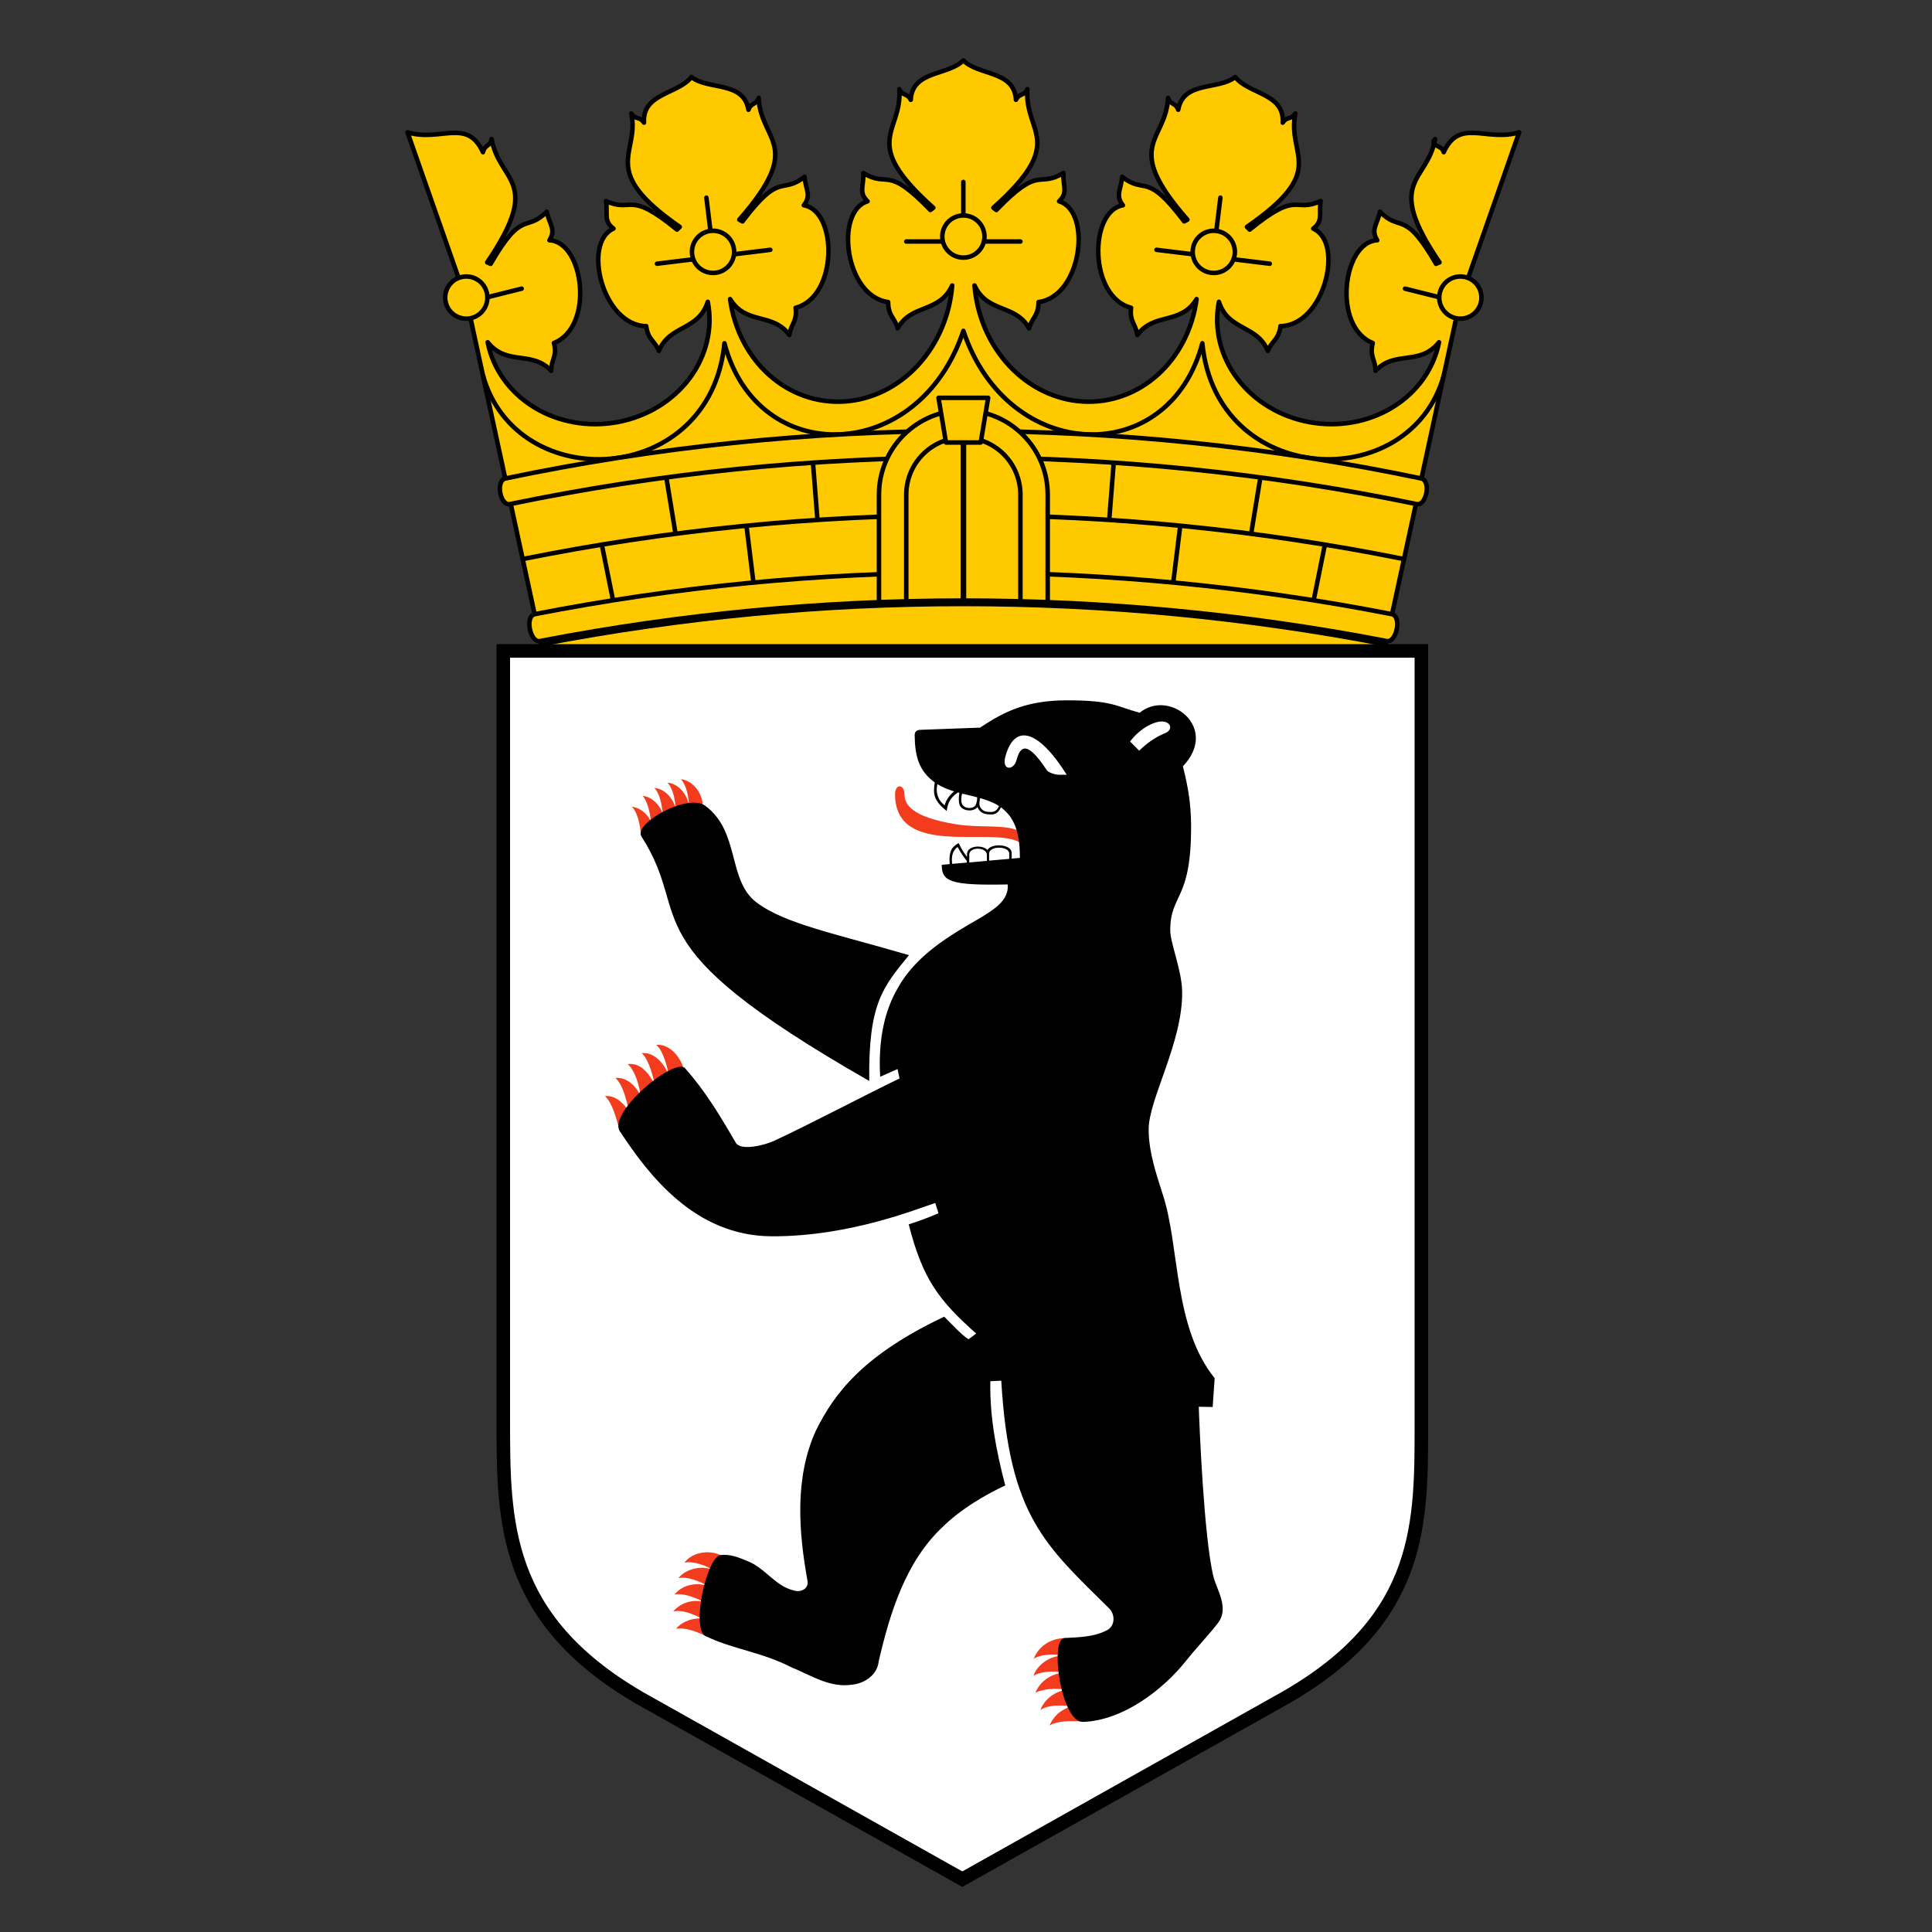 <svg width="256" height="256" viewBox="0 0 256 256" fill="none" xmlns="http://www.w3.org/2000/svg">
<rect x="0" y="0" width="256" height="256" fill="#333333" stroke="none"/>
<path d="M71.754 85.594L61.891 40.057L54 17.535C58.373 18.85 61.891 15.562 63.995 20.165C64.225 19.146 64.981 19.409 65.146 18.422C66.132 24.209 72.017 23.782 64.554 34.763L65.014 34.96C69.256 27.596 69.65 30.884 72.445 28.056C72.807 29.766 73.694 30.39 72.807 31.837C77.377 32.034 78.79 43.312 73.398 45.449C73.859 47.257 73.004 47.717 73.037 49.131C70.439 46.369 67.184 48.539 64.62 45.35C65.311 48.868 67.509 51.96 70.733 53.945C73.956 55.931 77.939 56.647 81.806 55.936C85.674 55.225 89.108 53.146 91.354 50.156C93.6 47.166 94.474 43.509 93.783 39.991C92.534 43.87 88.72 43.016 87.306 46.501C86.813 45.186 85.859 45.054 85.629 43.213C79.843 43.147 77.114 32.133 81.289 30.292C79.941 29.272 80.566 28.352 80.303 26.642C83.919 28.286 83.13 25.064 89.706 30.423L90.068 30.061C79.152 22.5 84.807 20.428 83.656 15.036C84.183 15.891 84.774 15.398 85.333 16.253C85.07 12.34 89.903 12.472 91.613 10.203C93.849 11.978 98.518 10.696 99.175 14.543C99.537 13.556 100.227 13.918 100.523 12.965C100.786 18.817 106.704 19.113 97.959 29.108L98.386 29.338C103.482 22.565 103.482 25.886 106.606 23.42C106.737 25.13 107.559 25.853 106.507 27.201C111.011 27.957 111.044 39.333 105.422 40.78C105.652 42.621 104.765 42.983 104.6 44.397C102.364 41.339 98.879 43.114 96.742 39.629C97.274 43.592 99.106 47.162 101.89 49.664C104.675 52.166 108.218 53.425 111.847 53.202C115.477 52.979 118.94 51.29 121.58 48.455C124.22 45.619 125.853 41.835 126.169 37.821C124.459 41.536 120.776 40.221 118.935 43.509C118.606 42.128 117.686 41.898 117.686 40.024C111.932 39.267 110.584 27.99 114.957 26.675C113.74 25.491 114.464 24.669 114.398 22.927C117.784 24.998 117.39 21.71 123.275 27.826L123.67 27.53C113.773 18.686 119.593 17.666 119.165 11.814C119.56 12.735 120.217 12.307 120.678 13.228C120.875 9.315 125.675 10.039 127.648 8C129.621 10.039 134.421 9.315 134.618 13.228C135.079 12.307 135.736 12.735 136.131 11.814C135.703 17.666 141.523 18.686 131.626 27.53L132.021 27.826C137.906 21.71 137.512 24.998 140.898 22.927C140.832 24.669 141.556 25.491 140.339 26.675C144.712 27.99 143.364 39.267 137.61 40.024C137.61 41.898 136.69 42.128 136.361 43.509C134.52 40.221 130.837 41.536 129.128 37.821C129.443 41.835 131.076 45.619 133.716 48.455C136.356 51.29 139.819 52.979 143.449 53.202C147.078 53.425 150.621 52.166 153.406 49.664C156.19 47.162 158.022 43.592 158.554 39.629C156.417 43.114 152.932 41.339 150.696 44.397C150.532 42.983 149.644 42.621 149.874 40.78C144.252 39.333 144.285 27.957 148.789 27.201C147.737 25.853 148.559 25.13 148.69 23.42C151.814 25.886 151.814 22.565 156.91 29.338L157.337 29.108C148.592 19.113 154.51 18.817 154.773 12.965C155.069 13.918 155.759 13.556 156.121 14.543C156.778 10.696 161.447 11.978 163.683 10.203C165.393 12.472 170.226 12.34 169.963 16.253C170.522 15.398 171.114 15.891 171.64 15.036C170.489 20.79 176.144 22.5 165.228 30.061L165.59 30.423C172.166 25.064 171.377 28.286 174.993 26.642C174.73 28.352 175.355 29.272 174.007 30.292C178.182 32.133 175.454 43.147 169.667 43.213C169.437 45.054 168.483 45.186 167.99 46.501C166.576 43.016 162.762 43.87 161.513 39.991C160.822 43.509 161.696 47.166 163.942 50.156C166.188 53.146 169.623 55.225 173.49 55.936C177.357 56.647 181.341 55.931 184.564 53.945C187.787 51.96 189.985 48.868 190.676 45.35C188.112 48.539 184.857 46.369 182.259 49.131C182.292 47.717 181.437 47.257 181.898 45.449C176.506 43.312 177.919 32.034 182.49 31.837C181.602 30.39 182.49 29.766 182.851 28.056C185.646 30.884 186.04 27.596 190.282 34.96L190.742 34.763C183.279 23.782 189.164 24.209 190.15 18.422C189.328 19.409 191.071 19.146 191.301 20.165C193.405 15.562 196.923 18.85 201.296 17.535L193.405 40.057L183.542 85.594M69.223 74.086C107.786 66.319 147.51 66.319 186.073 74.086ZM79.744 72.179L81.224 79.511ZM88.292 63.269L89.509 70.7ZM98.912 69.68L99.833 77.177ZM107.724 61.329L108.315 68.858ZM146.981 68.858L147.572 61.329ZM155.463 77.177L156.384 69.68ZM165.787 70.7L167.004 63.269ZM174.073 79.511L175.552 72.179Z" fill="#FFC900"/>
<path d="M71.754 85.594L61.891 40.057M61.891 40.057L69.124 38.248M61.891 40.057L54 17.535C58.373 18.85 61.891 15.562 63.995 20.165C64.225 19.146 64.981 19.409 65.146 18.422C66.132 24.209 72.017 23.782 64.554 34.763L65.014 34.96C69.256 27.596 69.65 30.884 72.445 28.056C72.807 29.766 73.694 30.39 72.807 31.837C77.377 32.034 78.79 43.312 73.398 45.449C73.859 47.257 73.004 47.717 73.037 49.131C70.439 46.369 67.184 48.539 64.62 45.35C65.311 48.868 67.509 51.96 70.733 53.945C73.956 55.931 77.939 56.647 81.806 55.936C85.674 55.225 89.108 53.146 91.354 50.156C93.6 47.166 94.474 43.509 93.783 39.991C92.534 43.87 88.72 43.016 87.306 46.501C86.813 45.186 85.859 45.054 85.629 43.213C79.843 43.147 77.114 32.133 81.289 30.292C79.941 29.272 80.566 28.352 80.303 26.642C83.919 28.286 83.13 25.064 89.706 30.423L90.068 30.061C79.152 22.5 84.807 20.428 83.656 15.036C84.183 15.891 84.774 15.398 85.333 16.253C85.07 12.34 89.903 12.472 91.613 10.203C93.849 11.978 98.518 10.696 99.175 14.543C99.537 13.556 100.227 13.918 100.523 12.965C100.786 18.817 106.704 19.113 97.959 29.108L98.386 29.338C103.482 22.565 103.482 25.886 106.606 23.42C106.737 25.13 107.559 25.853 106.507 27.201C111.011 27.957 111.044 39.333 105.422 40.78C105.652 42.621 104.765 42.983 104.6 44.397C102.364 41.339 98.879 43.114 96.742 39.629C97.274 43.592 99.106 47.162 101.89 49.664C104.675 52.166 108.218 53.425 111.847 53.202C115.477 52.979 118.94 51.29 121.58 48.455C124.22 45.619 125.853 41.835 126.169 37.821C124.459 41.536 120.776 40.221 118.935 43.509C118.606 42.128 117.686 41.898 117.686 40.024C111.932 39.267 110.584 27.99 114.957 26.675C113.74 25.491 114.464 24.669 114.398 22.927C117.784 24.998 117.39 21.71 123.275 27.826L123.67 27.53C113.773 18.686 119.593 17.666 119.165 11.814C119.56 12.735 120.217 12.307 120.678 13.228C120.875 9.315 125.675 10.039 127.648 8C129.621 10.039 134.421 9.315 134.618 13.228C135.079 12.307 135.736 12.735 136.131 11.814C135.703 17.666 141.523 18.686 131.626 27.53L132.021 27.826C137.906 21.71 137.512 24.998 140.898 22.927C140.832 24.669 141.556 25.491 140.339 26.675C144.712 27.99 143.364 39.267 137.61 40.024C137.61 41.898 136.69 42.128 136.361 43.509C134.52 40.221 130.837 41.536 129.128 37.821C129.443 41.835 131.076 45.619 133.716 48.455C136.356 51.29 139.819 52.979 143.449 53.202C147.078 53.425 150.621 52.166 153.406 49.664C156.19 47.162 158.022 43.592 158.554 39.629C156.417 43.114 152.932 41.339 150.696 44.397C150.532 42.983 149.644 42.621 149.874 40.78C144.252 39.333 144.285 27.957 148.789 27.201C147.737 25.853 148.559 25.13 148.69 23.42C151.814 25.886 151.814 22.565 156.91 29.338L157.337 29.108C148.592 19.113 154.51 18.817 154.773 12.965C155.069 13.918 155.759 13.556 156.121 14.543C156.778 10.696 161.447 11.978 163.683 10.203C165.393 12.472 170.226 12.34 169.963 16.253C170.522 15.398 171.114 15.891 171.64 15.036C170.489 20.79 176.144 22.5 165.228 30.061L165.59 30.423C172.166 25.064 171.377 28.286 174.993 26.642C174.73 28.352 175.355 29.272 174.007 30.292C178.182 32.133 175.454 43.147 169.667 43.213C169.437 45.054 168.483 45.186 167.99 46.501C166.576 43.016 162.762 43.87 161.513 39.991C160.822 43.509 161.696 47.166 163.942 50.156C166.188 53.146 169.623 55.225 173.49 55.936C177.357 56.647 181.341 55.931 184.564 53.945C187.787 51.96 189.985 48.868 190.676 45.35C188.112 48.539 184.857 46.369 182.259 49.131C182.292 47.717 181.437 47.257 181.898 45.449C176.506 43.312 177.919 32.034 182.49 31.837C181.602 30.39 182.49 29.766 182.851 28.056C185.646 30.884 186.04 27.596 190.282 34.96L190.742 34.763C183.279 23.782 189.164 24.209 190.15 18.422C189.328 19.409 191.071 19.146 191.301 20.165C193.405 15.562 196.923 18.85 201.296 17.535L193.405 40.057M193.405 40.057L186.172 38.248M193.405 40.057L183.542 85.594M69.223 74.086C107.786 66.319 147.51 66.319 186.073 74.086M79.744 72.179L81.224 79.511M88.292 63.269L89.509 70.7M98.912 69.68L99.833 77.177M107.724 61.329L108.315 68.858M146.981 68.858L147.572 61.329M155.463 77.177L156.384 69.68M165.787 70.7L167.004 63.269M174.073 79.511L175.552 72.179" stroke="black" stroke-width="0.598" stroke-linecap="round" stroke-linejoin="round"/>
<path d="M120.086 32H135.21ZM127.648 24.109V30.685Z" fill="#FFC900"/>
<path d="M120.086 32H135.21M127.648 24.109V30.685" stroke="black" stroke-width="0.598" stroke-linecap="round" stroke-linejoin="round"/>
<path d="M127.654 34.136C129.198 34.136 130.449 32.885 130.449 31.342C130.449 29.798 129.198 28.547 127.654 28.547C126.111 28.547 124.859 29.798 124.859 31.342C124.859 32.885 126.111 34.136 127.654 34.136Z" fill="#FFC900" stroke="black" stroke-width="0.598" stroke-linecap="round" stroke-linejoin="round"/>
<path d="M153.241 33.102L168.253 34.945ZM161.709 26.191L160.907 32.718Z" fill="#FFC900"/>
<path d="M153.241 33.102L168.253 34.945M161.709 26.191L160.907 32.718" stroke="black" stroke-width="0.598" stroke-linecap="round" stroke-linejoin="round"/>
<path d="M160.491 36.146C162.023 36.334 163.417 35.245 163.606 33.713C163.794 32.181 162.704 30.787 161.172 30.598C159.64 30.41 158.246 31.5 158.058 33.032C157.87 34.564 158.959 35.958 160.491 36.146Z" fill="#FFC900" stroke="black" stroke-width="0.598" stroke-linecap="round" stroke-linejoin="round"/>
<path d="M87.055 34.945L102.067 33.102ZM93.6 26.192L94.401 32.718Z" fill="#FFC900"/>
<path d="M87.055 34.945L102.067 33.102M93.6 26.192L94.401 32.718" stroke="black" stroke-width="0.598" stroke-linecap="round" stroke-linejoin="round"/>
<path d="M94.822 36.145C96.354 35.956 97.444 34.562 97.255 33.03C97.067 31.498 95.673 30.409 94.141 30.597C92.609 30.785 91.52 32.179 91.708 33.711C91.896 35.243 93.29 36.333 94.822 36.145Z" fill="#FFC900" stroke="black" stroke-width="0.598" stroke-linecap="round" stroke-linejoin="round"/>
<path d="M192.828 42.142C194.326 42.516 195.843 41.604 196.216 40.107C196.589 38.609 195.678 37.093 194.18 36.719C192.683 36.346 191.166 37.257 190.793 38.755C190.419 40.252 191.331 41.769 192.828 42.142Z" fill="#FFC900" stroke="black" stroke-width="0.598" stroke-linecap="round" stroke-linejoin="round"/>
<path d="M62.462 42.142C63.96 41.768 64.871 40.252 64.498 38.754C64.124 37.256 62.608 36.345 61.11 36.718C59.612 37.092 58.701 38.609 59.075 40.106C59.448 41.604 60.965 42.515 62.462 42.142Z" fill="#FFC900" stroke="black" stroke-width="0.598" stroke-linecap="round" stroke-linejoin="round"/>
<path d="M64 49.758C68.472 65.77 94.15 64.553 95.991 45.484C100.364 62.153 121.735 61.561 127.653 43.84C133.571 61.561 154.942 62.153 159.315 45.484C161.156 64.553 186.834 65.77 191.306 49.758" stroke="black" stroke-width="0.598" stroke-linecap="round" stroke-linejoin="round"/>
<path d="M66.951 63.401C106.979 55.012 148.311 55.012 188.339 63.401C189.654 63.73 188.997 67.116 187.681 66.787C148.078 58.581 107.212 58.581 67.609 66.787C66.294 67.116 65.636 63.73 66.951 63.401ZM71.587 84.936C70.272 85.265 69.516 81.714 70.831 81.385C108.351 74.045 146.939 74.045 184.459 81.385C185.774 81.714 185.018 85.265 183.703 84.936" fill="#FFC900"/>
<path d="M71.587 84.936C70.272 85.265 69.516 81.714 70.831 81.385C108.351 74.045 146.939 74.045 184.459 81.385C185.774 81.714 185.018 85.265 183.703 84.936M66.951 63.401C106.979 55.012 148.311 55.012 188.339 63.401C189.654 63.73 188.997 67.116 187.681 66.787C148.078 58.581 107.212 58.581 67.609 66.787C66.294 67.116 65.636 63.73 66.951 63.401Z" stroke="black" stroke-width="0.598" stroke-linecap="round" stroke-linejoin="round"/>
<path d="M116.469 79.807V65.538C116.469 62.573 117.647 59.73 119.743 57.633C121.839 55.537 124.683 54.359 127.647 54.359C130.612 54.359 133.456 55.537 135.552 57.633C137.648 59.73 138.826 62.573 138.826 65.538V79.807M120.085 79.676V65.538C120.085 63.532 120.882 61.609 122.3 60.191C123.718 58.773 125.642 57.976 127.647 57.976C129.653 57.976 131.576 58.773 132.995 60.191C134.413 61.609 135.21 63.532 135.21 65.538V79.676" fill="#FFC900"/>
<path d="M116.469 79.807V65.538C116.469 62.573 117.647 59.73 119.743 57.633C121.839 55.537 124.683 54.359 127.647 54.359C130.612 54.359 133.456 55.537 135.552 57.633C137.648 59.73 138.826 62.573 138.826 65.538V79.807M120.085 79.676V65.538C120.085 63.532 120.882 61.609 122.3 60.191C123.718 58.773 125.642 57.976 127.647 57.976C129.653 57.976 131.576 58.773 132.995 60.191C134.413 61.609 135.21 63.532 135.21 65.538V79.676" stroke="black" stroke-width="0.598" stroke-linecap="round" stroke-linejoin="round"/>
<path d="M124.359 52.715H130.935L129.949 58.633H125.346L124.359 52.715Z" fill="#FFC900" stroke="black" stroke-width="0.598" stroke-linecap="round" stroke-linejoin="round"/>
<path d="M127.656 58.734V80.171Z" fill="#FFC900"/>
<path d="M127.656 58.734V80.171" stroke="black" stroke-width="0.747" stroke-linecap="round" stroke-linejoin="round"/>
<path d="M71.914 85.1C108.731 78.04 146.555 78.04 183.372 85.1Z" fill="#FFC900"/>
<path d="M71.914 85.1C108.731 78.04 146.555 78.04 183.372 85.1" stroke="black" stroke-width="1.046" stroke-linecap="round" stroke-linejoin="round"/>
<path d="M188.338 86.25H66.688V188.174C66.688 201.654 66.688 214.476 84.771 224.998L127.513 248.999L170.255 224.998C188.667 214.476 188.338 201.654 188.338 188.174V86.25Z" fill="white" stroke="black" stroke-width="1.793"/>
<path d="M134.973 110.089C133.131 109.201 129.811 109.727 126.753 109.234C120.605 108.248 119.849 106.505 119.849 105.223C119.816 103.875 118.599 103.809 118.599 105.256C118.632 113.804 131.488 109.431 135.137 111.634M93.151 107.163C93.184 104.861 91.606 103.382 90.225 103.25C91.047 104.203 91.211 105.584 91.343 106.932C91.08 105.025 89.666 103.776 88.45 103.71C89.107 104.401 89.469 105.815 89.534 107.195C89.337 106.143 88.351 104.565 86.707 104.401C87.463 105.19 87.693 106.669 87.858 108.017C87.627 106.867 86.444 105.552 85.129 105.453C85.688 105.913 86.148 107.59 86.247 108.872C86.082 108.346 85.162 107.064 83.715 106.9C84.471 107.59 84.8 109.267 84.931 110.582M90.685 141.948C90.291 140.14 88.713 138.233 86.937 138.463C87.759 139.022 88.384 141.126 88.614 142.474C88.055 140.962 86.674 139.351 85.03 139.548C85.918 140.337 86.444 142.277 86.773 143.724C85.885 142.047 84.8 140.797 83.189 140.995C84.274 142.047 84.668 143.888 84.931 145.302C84.405 144.118 83.189 142.671 81.545 142.836C82.564 143.756 82.992 145.762 83.353 147.242C82.696 146.354 81.709 145.104 80.164 145.236C81.183 146.222 81.644 148.162 82.071 149.642M95.946 206.291C94.203 205.239 91.803 205.601 90.685 207.048C91.935 206.818 93.776 207.508 94.499 208.1C93.316 207.344 90.85 207.804 89.896 209.119C91.014 208.823 92.822 209.579 93.776 210.138C92.526 209.711 90.587 209.81 89.37 211.289C90.389 211.059 92.066 211.618 93.151 212.243C91.606 211.881 90.093 212.473 89.206 213.525C90.554 213.229 92.066 214.018 92.987 214.445C91.244 214.413 90.192 215.103 89.567 215.826C90.685 215.596 92.395 216.188 93.644 216.846M141.68 217.109C139.411 216.813 137.537 218.194 136.978 219.805C137.603 219.311 139.576 219.016 140.858 219.41C139.082 219.311 137.307 220.758 136.945 222.073C137.669 221.481 139.97 221.317 140.825 221.679C139.214 221.744 137.669 222.961 137.208 224.309C137.965 223.816 140.069 223.619 141.252 223.914C139.51 224.177 138.261 225.427 137.866 226.578C138.918 225.887 140.299 225.953 142.009 226.052C140.233 226.709 139.641 227.465 139.05 228.649C140.036 228.024 141.779 227.991 143.488 228.123" fill="#F33B1D"/>
<path d="M129.911 96.413L121.889 96.709C121.494 96.742 121.198 96.94 121.198 97.4C121.231 100.293 121.79 102.167 123.861 103.68C123.598 105.291 123.763 106.113 125.44 107.461C125.604 106.146 126.13 105.554 126.952 104.995C127.018 105.028 127.083 105.028 127.116 105.061C127.018 105.652 127.018 106.277 127.149 106.639C127.478 107.559 129.089 107.592 129.516 106.935C129.911 107.888 130.733 107.921 131.391 107.921C132.081 107.921 132.41 107.428 132.64 106.968C133.035 107.296 133.429 107.658 133.791 108.118C134.941 109.696 135.139 111.735 135.139 113.675C134.777 113.708 134.415 113.741 134.054 113.773V112.984C134.021 111.866 131.423 111.669 130.832 112.623C130.174 111.899 128.136 112.031 128.136 113.182V113.543C127.675 112.951 127.314 112.327 127.018 111.702C126.196 112.228 125.703 112.623 125.834 114.497C125.472 114.53 125.111 114.563 124.782 114.595C124.815 116.765 125.768 117.357 133.528 117.193C133.725 119.363 131.555 120.579 129.944 121.599C125.735 123.999 121.297 126.629 118.897 131.035C116.891 134.52 116.398 138.663 116.628 142.674L118.93 141.654L119.193 142.904C115.05 144.877 107.488 148.888 102.523 151.189C101.307 151.748 98.15 152.537 97.493 151.419C95.224 147.507 93.416 144.548 90.785 141.556C89.438 140.011 80.495 147.408 82.138 149.907C85.887 155.595 92.002 163.749 102.194 163.815C112.748 163.88 121.922 160.001 123.927 159.409L124.355 160.757C123.007 161.349 121.823 161.776 120.409 162.236C122.25 169.47 124.387 172.297 129.352 176.703L128.333 177.459C127.445 176.933 125.933 175.256 125.111 174.467C114.557 179.465 110.611 184.462 108.08 189.624C105.285 195.838 105.811 202.907 106.995 209.45C107.225 210.535 106.041 211.061 105.153 210.732C102.72 210.173 101.372 207.74 99.038 206.853C97.986 206.392 96.605 205.866 95.454 206.064C93.58 206.392 91.575 215.861 93.482 216.782C97.032 218.525 100.912 218.886 104.858 220.925C107.455 221.977 109.954 223.687 112.913 223.226C114.59 223.062 116.266 221.911 116.431 220.136C117.91 213.757 119.982 206.984 124.848 202.381C127.182 200.08 130.207 198.239 133.199 196.825C132.015 192.287 131.128 187.75 131.226 183.016L132.673 182.95C133.725 200.967 138.525 204.748 146.975 213.133C147.83 213.987 147.764 215.598 146.515 216.092C144.871 216.914 142.931 216.946 141.057 217.045C139.051 217.144 140.564 228.257 143.523 228.158C148.718 227.994 154.11 223.95 157.233 219.971C158.548 218.327 160.126 216.683 161.376 215.072C162.921 213.067 161.244 210.732 160.784 208.891C159.502 203.631 158.91 188.506 158.844 186.402L160.685 186.435L160.948 182.621C155.458 175.815 156.345 165.163 154.077 158.291C153.189 155.496 152.203 152.603 152.203 149.644C152.203 145.633 156.74 138.104 156.641 131.396C156.608 128.569 155.03 124.886 155.063 123.21C155.096 118.344 157.891 119.396 157.825 109.269C157.792 106.474 157.463 104.403 156.74 101.543C161.639 96.381 154.899 91.219 151.019 94.441C147.896 93.619 147.501 92.797 141.386 92.797C136.158 92.797 133.166 94.211 129.911 96.381M120.442 126.563C116.99 130.805 115.05 132.942 115.181 143.233C82.599 124.623 92.133 121.96 84.999 110.847C83.881 109.105 91.147 105.061 93.449 106.77C98.085 110.19 96.375 116.634 100.222 119.56C104.036 122.453 110.841 123.736 120.442 126.563ZM140.334 102.66C139.84 102.66 138.953 102.397 138.69 102.036C135.829 97.663 135.106 99.241 134.678 100.753C134.317 102.102 132.739 102.134 133.199 100.326C134.35 95.888 137.473 96.512 141.353 102.66M149.737 98.255C150.526 97.203 151.742 96.183 153.058 95.756C154.997 95.098 155.786 96.677 154.241 97.203C152.959 97.761 151.874 98.551 150.953 99.471M124.223 103.91C124.716 104.206 125.407 104.567 126.426 104.863C125.867 105.324 125.341 105.981 125.177 106.705C124.289 106.08 123.927 104.929 124.223 103.91ZM129.484 105.652C129.484 106.08 129.385 106.507 129.253 106.705C128.925 107.231 127.708 107.198 127.445 106.474C127.347 106.178 127.347 105.652 127.478 105.159C128.136 105.324 128.826 105.455 129.484 105.652ZM129.878 105.751C130.766 106.014 131.621 106.31 132.377 106.803C132.213 107.198 131.917 107.592 131.325 107.592C130.799 107.592 130.207 107.559 129.878 106.935C129.714 106.606 129.78 106.146 129.878 105.751ZM126.163 114.464C126.064 113.543 126.163 112.754 126.886 112.228C127.248 112.886 127.642 113.51 128.103 114.069V114.299M128.432 114.283V113.247C128.432 112.162 130.733 112.228 130.766 113.247V114.069M131.062 114.036V113.116C131.062 112.031 133.725 112.097 133.725 113.083V113.806" fill="black"/>
</svg>
